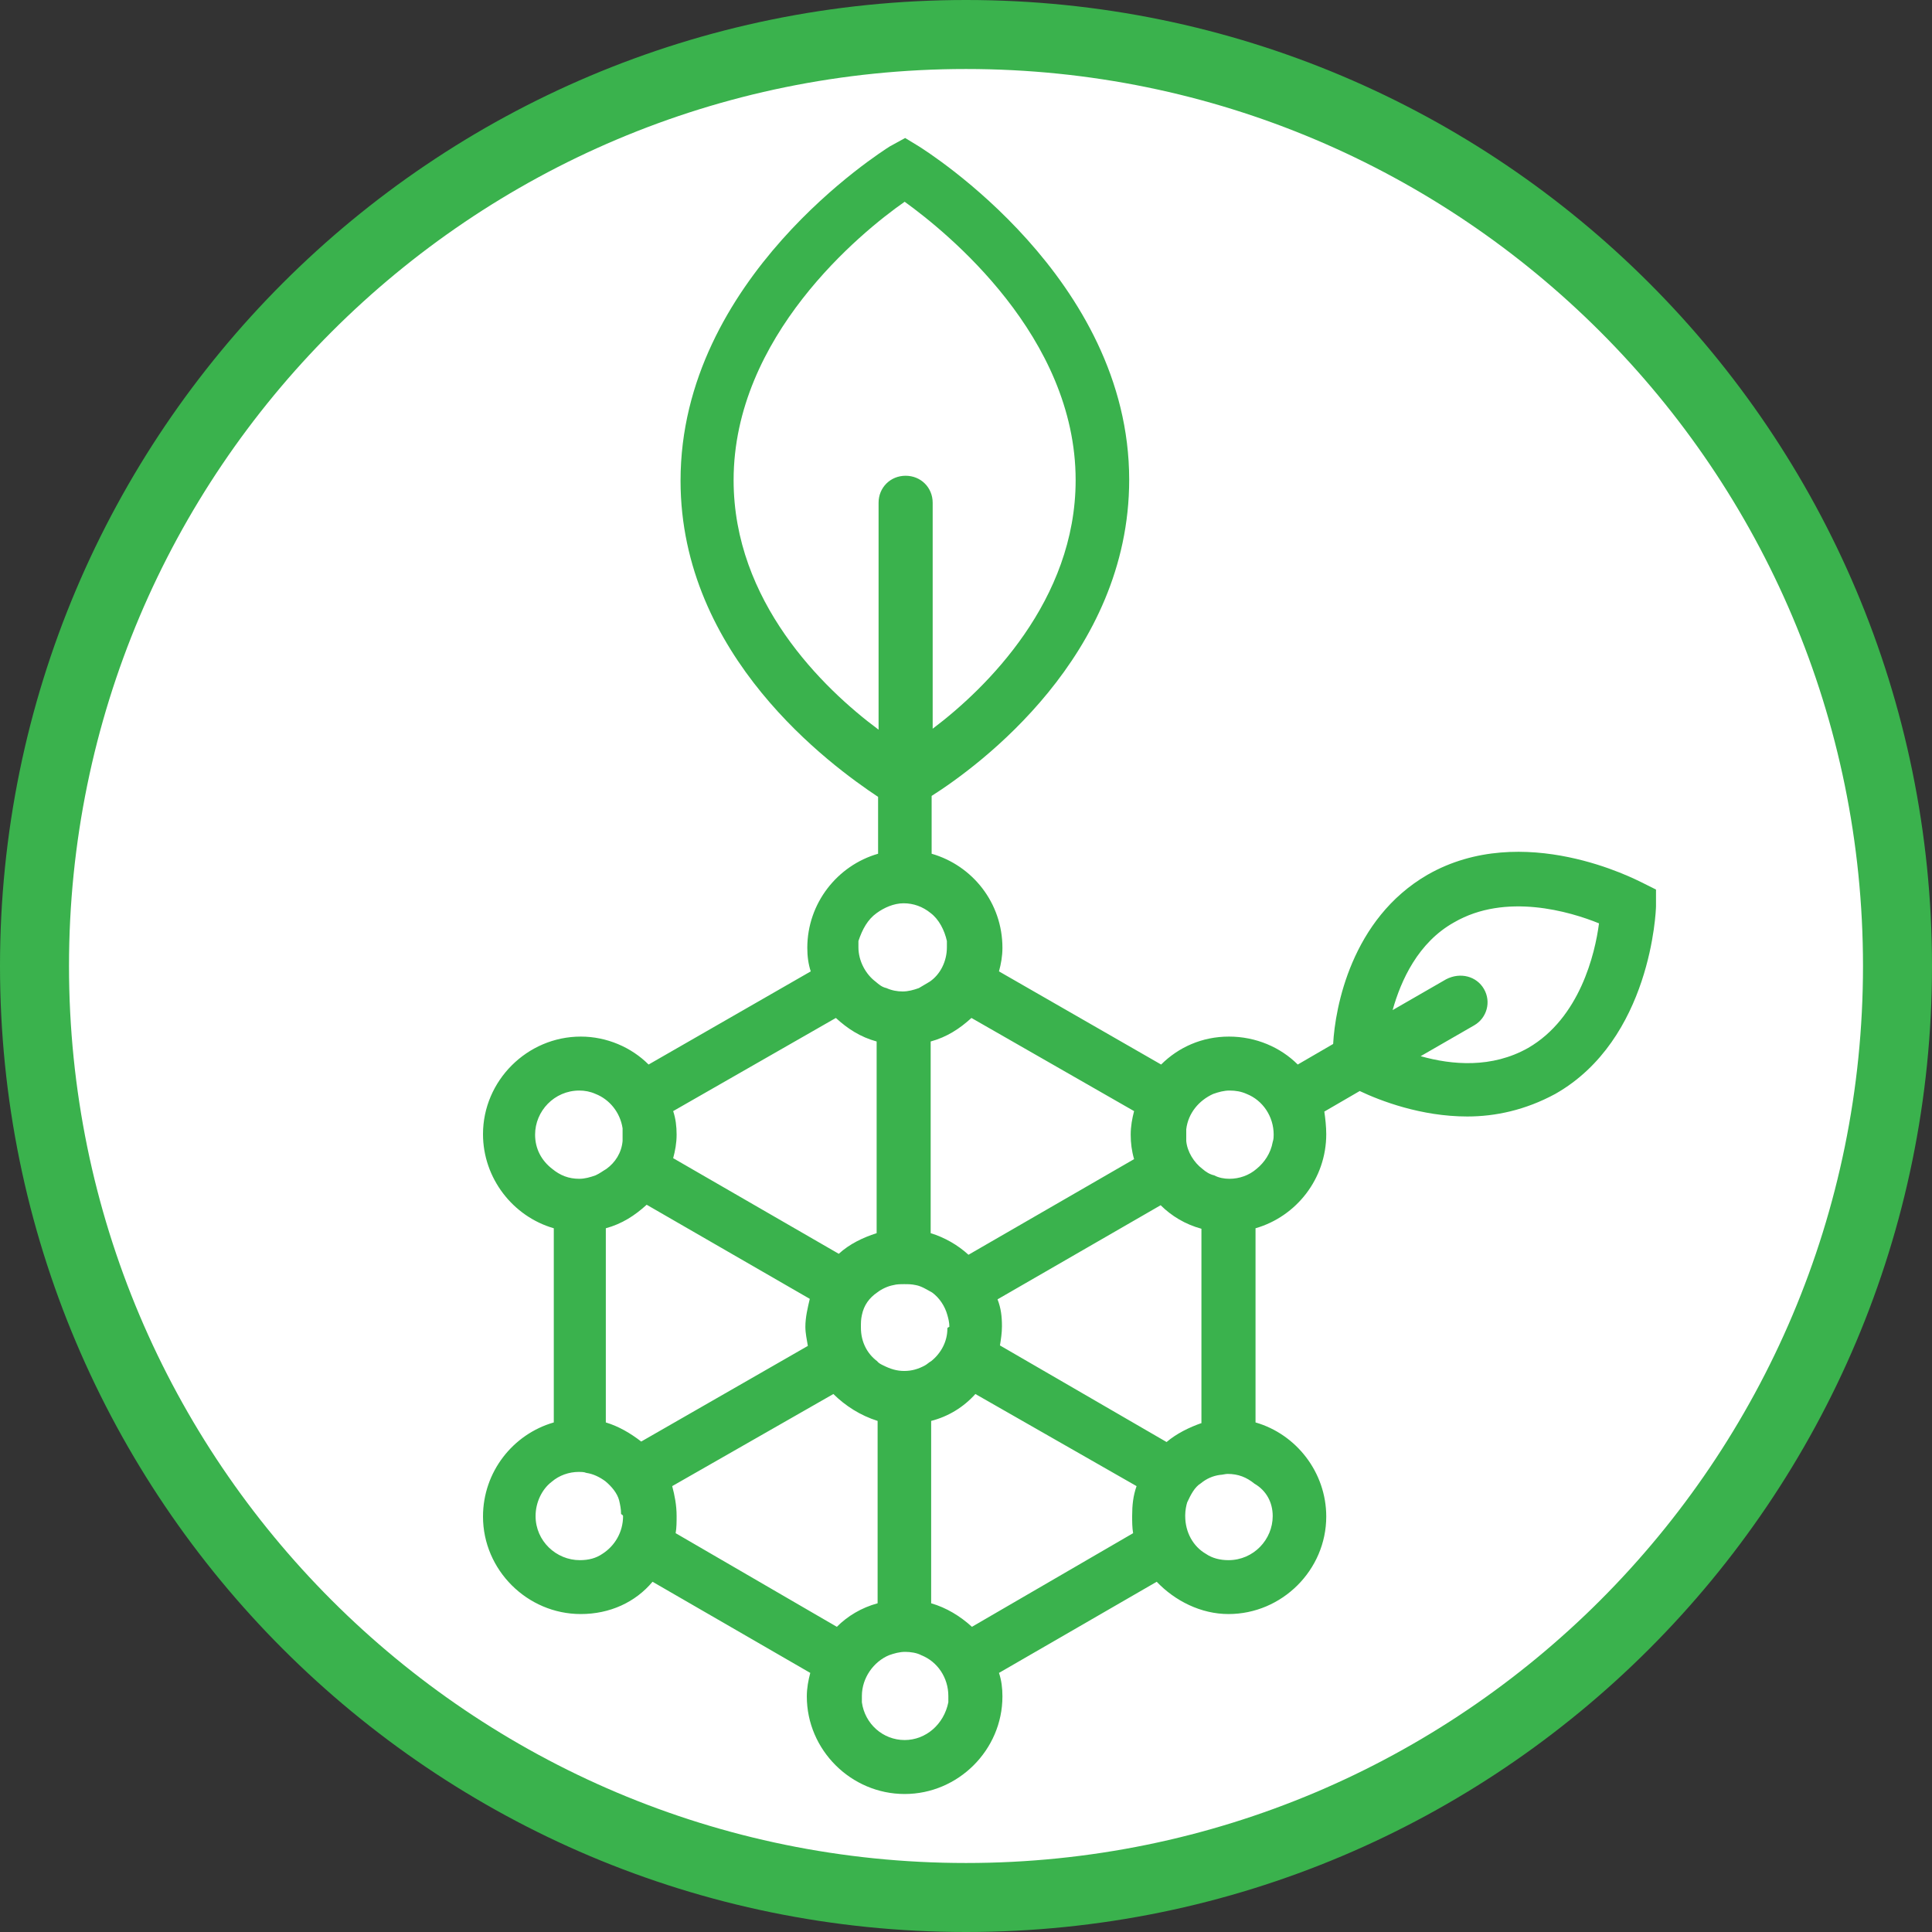 <svg width="28" height="28" viewBox="0 0 28 28" fill="none" xmlns="http://www.w3.org/2000/svg">
<rect x="0" y="0" width="28" height="28" fill="#333333" stroke="none"/>
<path d="M27.5 14C27.5 21.456 21.456 27.5 14 27.5C6.544 27.5 0.5 21.456 0.5 14C0.5 6.544 6.544 0.5 14 0.5C21.456 0.5 27.5 6.544 27.5 14Z" fill="white" stroke="#3AB24D"/>
<path d="M23.786 12.785C23.722 12.757 22.077 11.883 20.688 12.678C19.584 13.318 19.349 14.604 19.321 15.13L18.808 15.428C18.559 15.179 18.203 15.023 17.811 15.023C17.419 15.023 17.078 15.179 16.828 15.428L14.478 14.078C14.507 13.972 14.528 13.858 14.528 13.737C14.528 13.084 14.093 12.543 13.502 12.373V11.535C14.186 11.101 16.365 9.503 16.365 6.952C16.365 4.032 13.438 2.199 13.317 2.121L13.118 2L12.897 2.121C12.776 2.199 9.863 4.032 9.863 6.966C9.863 9.51 12.042 11.094 12.726 11.549V12.373C12.135 12.543 11.7 13.091 11.7 13.737C11.7 13.858 11.715 13.972 11.75 14.078L9.4 15.428C9.151 15.179 8.795 15.023 8.417 15.023C7.641 15.023 7 15.662 7 16.437C7 17.076 7.434 17.631 8.026 17.801V20.615C7.434 20.785 7 21.332 7 21.979C7 22.753 7.641 23.392 8.417 23.392C8.837 23.392 9.208 23.222 9.457 22.924L11.743 24.245C11.715 24.352 11.693 24.465 11.693 24.586C11.693 25.361 12.334 26 13.111 26C13.887 26 14.528 25.361 14.528 24.586C14.528 24.465 14.514 24.352 14.478 24.245L16.764 22.924C17.028 23.201 17.405 23.392 17.804 23.392C18.58 23.392 19.221 22.753 19.221 21.979C19.221 21.339 18.787 20.785 18.196 20.615V17.801C18.787 17.631 19.221 17.084 19.221 16.437C19.221 16.33 19.207 16.203 19.193 16.11L19.706 15.812C20.005 15.954 20.596 16.181 21.265 16.181C21.671 16.181 22.106 16.089 22.54 15.854C23.929 15.066 24 13.197 24 13.133V12.892L23.786 12.785ZM18.21 16.941C18.103 17.034 17.961 17.084 17.818 17.084C17.74 17.084 17.662 17.069 17.597 17.034C17.533 17.02 17.476 16.984 17.427 16.941C17.305 16.849 17.206 16.693 17.192 16.536C17.192 16.508 17.192 16.473 17.192 16.444C17.192 16.416 17.192 16.394 17.192 16.366C17.22 16.131 17.377 15.947 17.583 15.854C17.662 15.826 17.74 15.805 17.818 15.805C17.911 15.805 17.989 15.819 18.067 15.854C18.302 15.947 18.459 16.181 18.459 16.444C18.459 16.473 18.459 16.508 18.445 16.551C18.416 16.714 18.324 16.849 18.21 16.941ZM18.445 21.972C18.445 22.313 18.167 22.611 17.804 22.611C17.683 22.611 17.569 22.583 17.476 22.519C17.291 22.412 17.177 22.206 17.177 21.972V21.957C17.177 21.893 17.192 21.815 17.206 21.773C17.256 21.666 17.312 21.552 17.405 21.496C17.483 21.432 17.576 21.389 17.683 21.375C17.711 21.375 17.761 21.361 17.79 21.361C17.946 21.361 18.067 21.41 18.181 21.503C18.352 21.602 18.445 21.773 18.445 21.972ZM17.419 20.622C17.234 20.686 17.049 20.778 16.907 20.899L14.492 19.499C14.507 19.407 14.521 19.314 14.521 19.222C14.521 19.08 14.507 18.959 14.457 18.831L16.821 17.467C16.978 17.623 17.177 17.744 17.412 17.808V20.622H17.419ZM13.111 25.218C12.797 25.218 12.534 24.984 12.491 24.671C12.491 24.643 12.491 24.608 12.491 24.579C12.491 24.316 12.662 24.082 12.883 23.989C12.961 23.961 13.039 23.94 13.118 23.94C13.196 23.94 13.289 23.954 13.353 23.989C13.588 24.082 13.744 24.316 13.744 24.579C13.744 24.608 13.744 24.643 13.744 24.671C13.68 24.991 13.417 25.218 13.111 25.218ZM11.708 19.506L9.293 20.892C9.137 20.771 8.966 20.671 8.78 20.615V17.801C9.015 17.737 9.201 17.616 9.372 17.46L11.736 18.824C11.708 18.945 11.672 19.087 11.672 19.229C11.672 19.322 11.693 19.414 11.708 19.506ZM9.03 21.972C9.03 22.206 8.909 22.405 8.731 22.519C8.638 22.583 8.531 22.611 8.403 22.611C8.061 22.611 7.762 22.334 7.762 21.972C7.762 21.773 7.855 21.581 7.997 21.474C8.104 21.382 8.246 21.332 8.389 21.332C8.417 21.332 8.467 21.332 8.496 21.346C8.602 21.361 8.695 21.41 8.773 21.467C8.866 21.545 8.944 21.638 8.973 21.744C8.987 21.808 9.001 21.865 9.001 21.943C9.03 21.957 9.03 21.972 9.03 21.972ZM7.755 16.444C7.755 16.103 8.033 15.805 8.396 15.805C8.474 15.805 8.553 15.819 8.631 15.854C8.83 15.932 8.987 16.117 9.023 16.352C9.023 16.38 9.023 16.416 9.023 16.444C9.023 16.473 9.023 16.508 9.023 16.536C9.008 16.707 8.916 16.849 8.788 16.941C8.738 16.97 8.695 17.005 8.631 17.034C8.553 17.062 8.474 17.084 8.396 17.084C8.239 17.084 8.118 17.034 8.004 16.941C7.848 16.821 7.755 16.65 7.755 16.444ZM12.705 13.233C12.812 13.155 12.954 13.091 13.096 13.091C13.239 13.091 13.374 13.14 13.488 13.233C13.609 13.325 13.688 13.481 13.723 13.638C13.723 13.666 13.723 13.702 13.723 13.73C13.723 13.929 13.63 14.121 13.474 14.227C13.424 14.256 13.367 14.291 13.317 14.32C13.239 14.348 13.161 14.369 13.082 14.369C13.004 14.369 12.925 14.355 12.847 14.32C12.783 14.306 12.74 14.27 12.69 14.227C12.548 14.121 12.441 13.929 12.441 13.73C12.441 13.702 12.441 13.666 12.441 13.638C12.498 13.467 12.576 13.325 12.705 13.233ZM13.73 19.258C13.73 19.442 13.638 19.613 13.495 19.727C13.467 19.741 13.431 19.776 13.403 19.79C13.31 19.84 13.217 19.869 13.104 19.869C12.997 19.869 12.904 19.84 12.804 19.79C12.776 19.776 12.74 19.762 12.712 19.727C12.569 19.62 12.477 19.449 12.477 19.243V19.229C12.477 19.165 12.477 19.123 12.491 19.059C12.52 18.916 12.598 18.81 12.712 18.732C12.776 18.682 12.868 18.639 12.947 18.625C12.997 18.611 13.054 18.611 13.104 18.611C13.168 18.611 13.21 18.611 13.274 18.625C13.353 18.639 13.431 18.689 13.509 18.732C13.616 18.81 13.695 18.931 13.73 19.059C13.744 19.108 13.759 19.165 13.759 19.229C13.73 19.243 13.73 19.243 13.73 19.258ZM16.436 16.103C16.408 16.21 16.387 16.323 16.387 16.444C16.387 16.565 16.401 16.678 16.436 16.799L14.036 18.185C13.88 18.043 13.695 17.936 13.488 17.872V15.094C13.723 15.03 13.908 14.909 14.079 14.753L16.436 16.103ZM10.632 6.959C10.632 4.877 12.47 3.371 13.111 2.924C13.73 3.371 15.589 4.877 15.589 6.959C15.589 8.7 14.3 9.972 13.517 10.561V7.286C13.517 7.066 13.346 6.895 13.125 6.895C12.904 6.895 12.733 7.066 12.733 7.286V10.575C11.921 9.972 10.632 8.714 10.632 6.959ZM12.114 14.753C12.284 14.909 12.47 15.03 12.705 15.094V17.872C12.505 17.936 12.313 18.028 12.156 18.171L9.756 16.785C9.785 16.678 9.806 16.565 9.806 16.444C9.806 16.323 9.792 16.21 9.756 16.103L12.114 14.753ZM9.792 22.22C9.806 22.142 9.806 22.05 9.806 21.972C9.806 21.815 9.778 21.673 9.742 21.538L12.078 20.203C12.249 20.373 12.47 20.515 12.719 20.593V23.236C12.484 23.3 12.284 23.421 12.128 23.577L9.792 22.22ZM14.086 23.577C13.915 23.421 13.716 23.3 13.495 23.236V20.593C13.744 20.529 13.965 20.394 14.136 20.203L16.472 21.538C16.422 21.68 16.408 21.815 16.408 21.972C16.408 22.05 16.408 22.142 16.422 22.22L14.086 23.577ZM22.148 15.187C21.621 15.485 21.044 15.435 20.589 15.307L21.365 14.86C21.55 14.753 21.614 14.519 21.507 14.334C21.401 14.149 21.166 14.085 20.959 14.192L20.183 14.639C20.304 14.206 20.553 13.659 21.073 13.368C21.821 12.934 22.754 13.211 23.174 13.382C23.117 13.822 22.896 14.753 22.148 15.187Z" fill="#3AB24D"/>
</svg>
